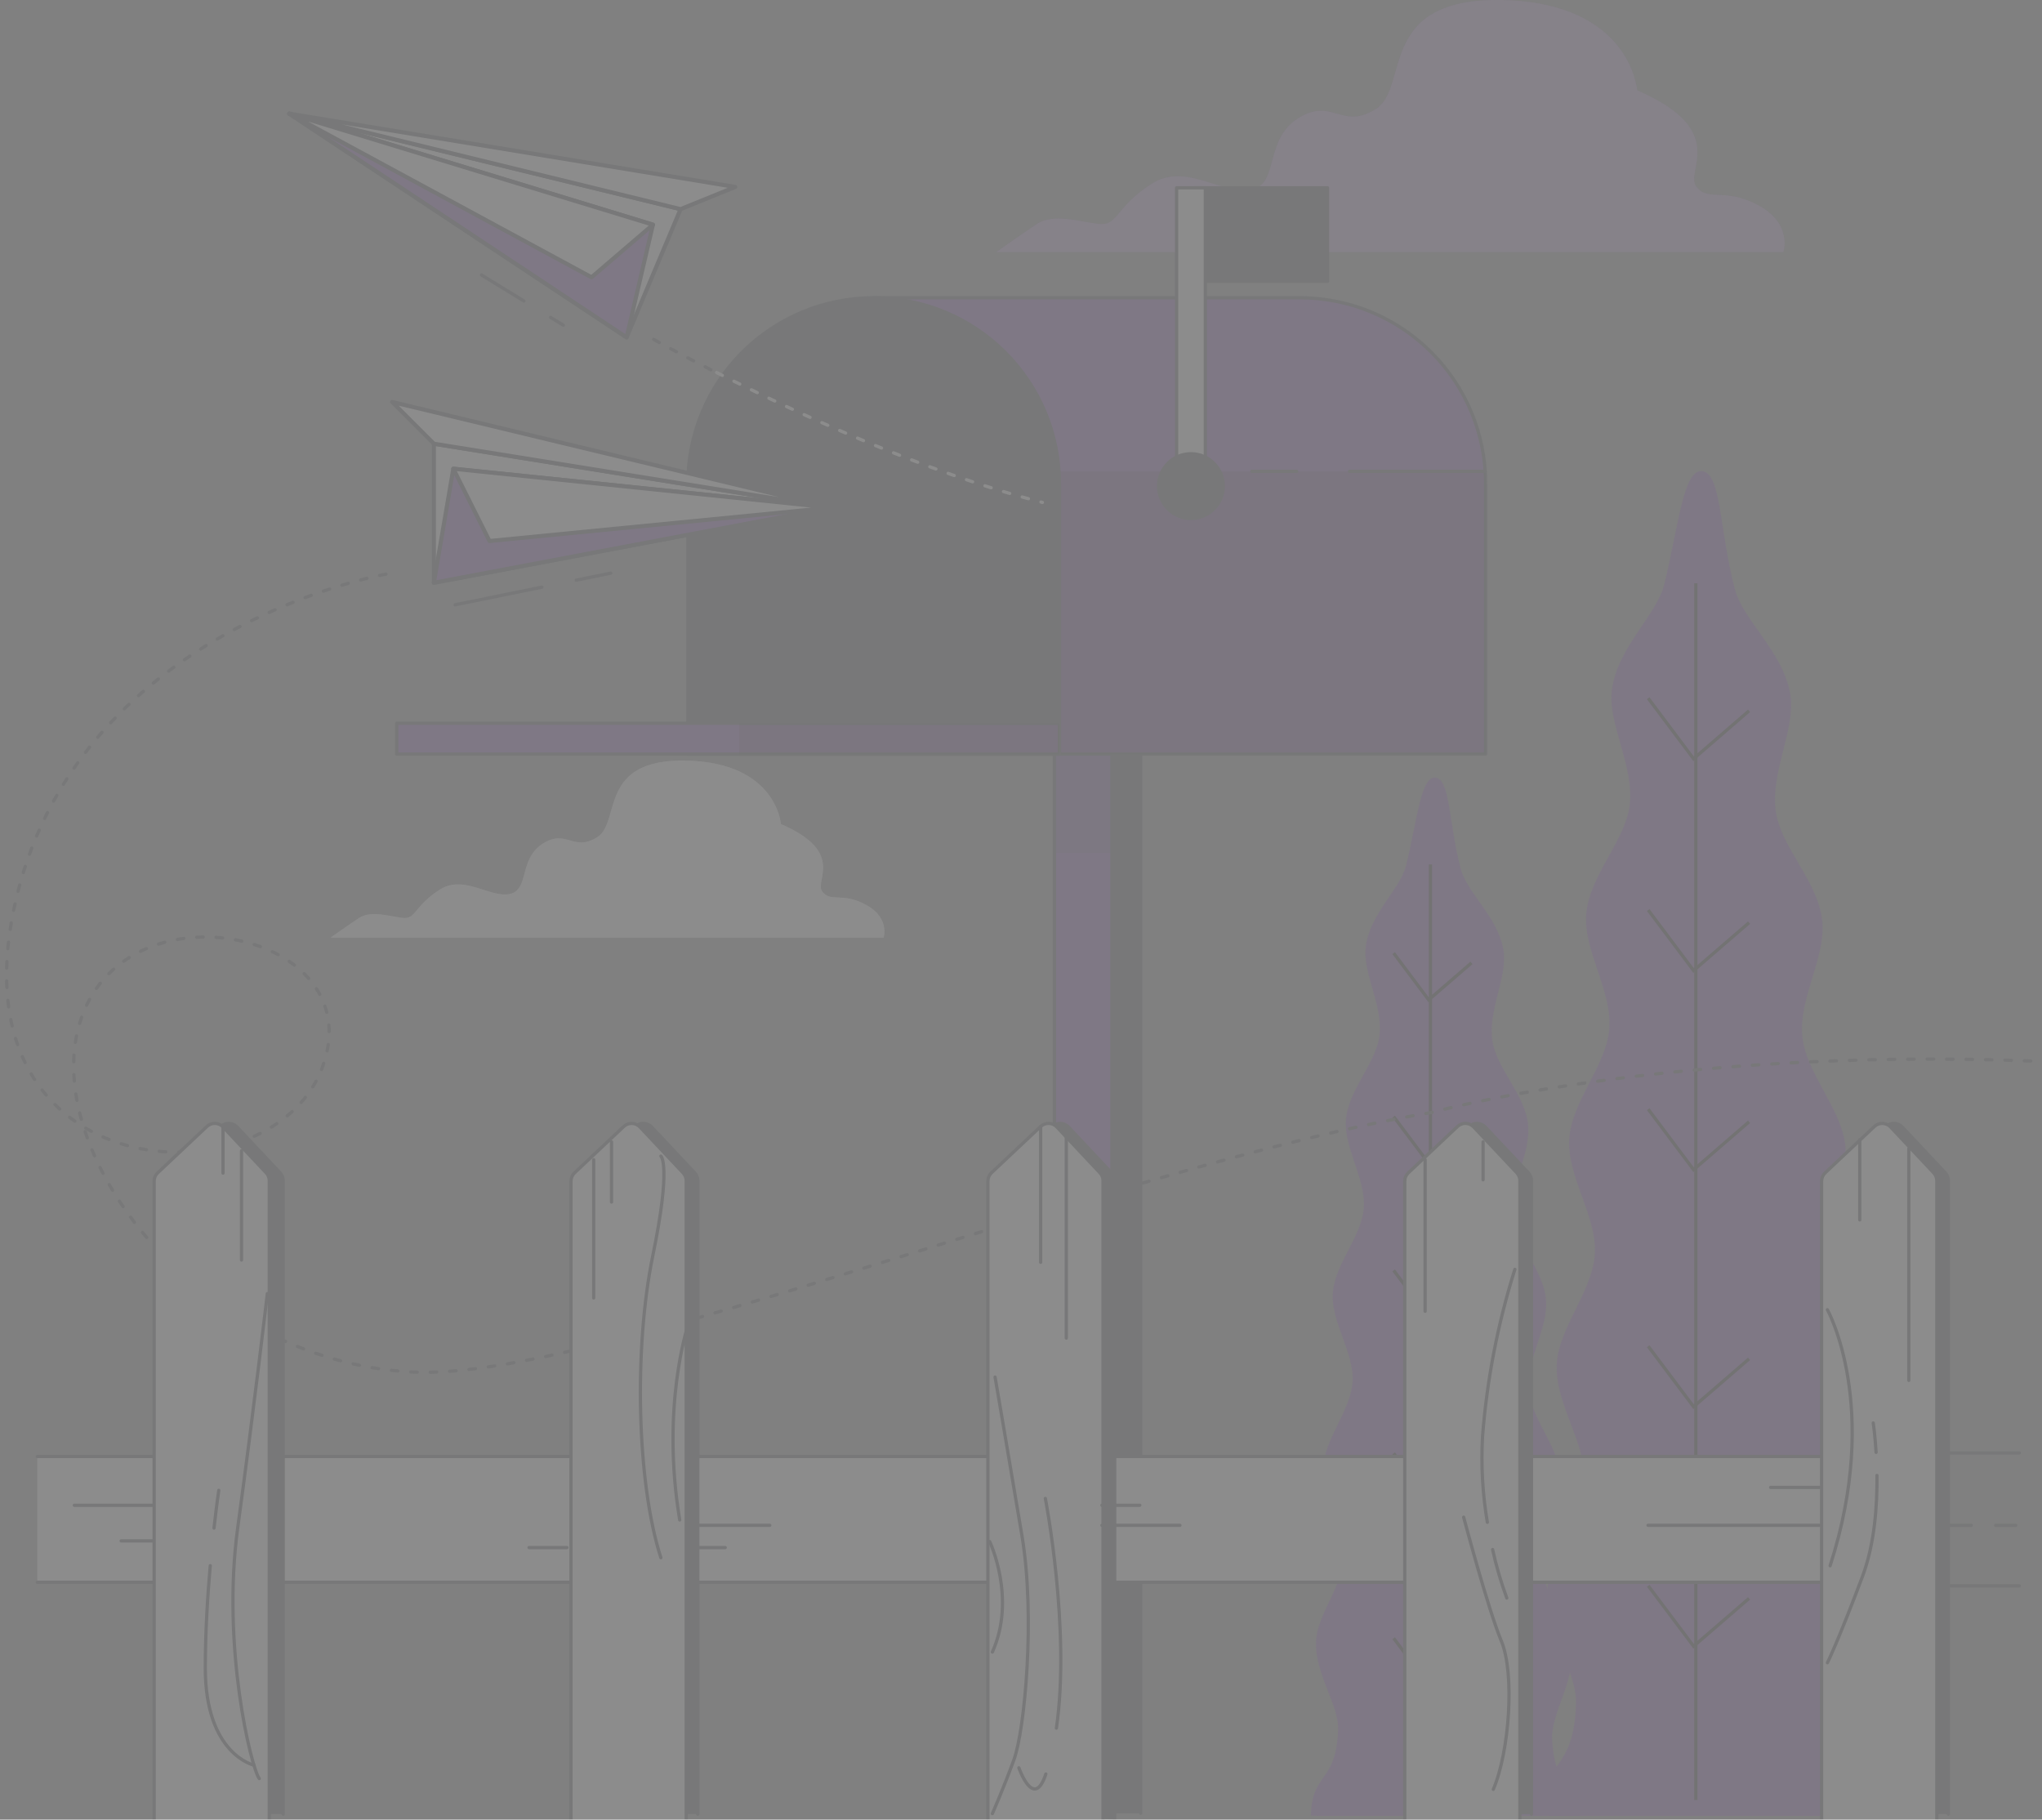 <svg width="312" height="278" viewBox="0 0 312 278" fill="none" xmlns="http://www.w3.org/2000/svg">
<rect x="0" y="0" width="312" height="278" fill="#808080" stroke="none"/>
<g opacity="0.1">
<path d="M268.709 31.392C263.479 28.535 261.106 30.915 259.204 28.535C257.301 26.154 264.434 19.977 250.144 13.8C250.144 13.8 249.197 0.49 229.701 0.012C210.206 -0.466 215.461 13.322 210.231 16.649C205.001 19.977 203.576 14.78 198.346 18.074C193.116 21.369 195.496 28.057 191.221 29.004C186.947 29.951 181.231 24.729 176.001 28.057C170.77 31.384 170.77 34.234 168.398 34.234C166.026 34.234 161.266 32.331 158.416 34.234C155.566 36.137 152.23 38.517 152.23 38.517H272.481C272.481 38.517 273.939 34.242 268.709 31.392Z" fill="#7E2EBC"/>
<path opacity="0.5" d="M268.709 31.392C263.479 28.535 261.106 30.915 259.204 28.535C257.301 26.154 264.434 19.977 250.144 13.8C250.144 13.8 249.197 0.49 229.701 0.012C210.206 -0.466 215.461 13.322 210.231 16.649C205.001 19.977 203.576 14.78 198.346 18.074C193.116 21.369 195.496 28.057 191.221 29.004C186.947 29.951 181.231 24.729 176.001 28.057C170.77 31.384 170.77 34.234 168.398 34.234C166.026 34.234 161.266 32.331 158.416 34.234C155.566 36.137 152.23 38.517 152.23 38.517H272.481C272.481 38.517 273.939 34.242 268.709 31.392Z" fill="white"/>
<path d="M132.34 138.242C128.666 136.241 126.994 137.905 125.66 136.241C124.326 134.577 129.333 130.228 119.318 125.888C119.318 125.888 118.651 116.54 104.954 116.202C91.257 115.864 94.939 125.55 91.265 127.889C87.592 130.228 86.595 126.555 82.922 128.894C79.248 131.233 80.912 135.903 77.914 136.57C74.916 137.238 70.897 133.564 67.207 135.903C63.517 138.242 63.533 140.244 61.87 140.244C60.206 140.244 56.854 138.91 54.852 140.244C52.851 141.578 50.512 143.25 50.512 143.25H135.008C135.008 143.25 136.013 140.244 132.34 138.242Z" fill="white"/>
<path opacity="0.5" d="M132.34 138.242C128.666 136.241 126.994 137.905 125.66 136.241C124.326 134.577 129.333 130.228 119.318 125.888C119.318 125.888 118.651 116.54 104.954 116.202C91.257 115.864 94.939 125.55 91.265 127.889C87.592 130.228 86.595 126.555 82.922 128.894C79.248 131.233 80.912 135.903 77.914 136.57C74.916 137.238 70.897 133.564 67.207 135.903C63.517 138.242 63.533 140.244 61.87 140.244C60.206 140.244 56.854 138.91 54.852 140.244C52.851 141.578 50.512 143.25 50.512 143.25H135.008C135.008 143.25 136.013 140.244 132.34 138.242Z" fill="white"/>
<path d="M236.764 277.412H288.818C287.821 271.045 283.728 272.165 283.184 262.298C282.913 257.356 287.517 251.179 287.113 244.656C286.784 239.277 281.488 233.767 281.076 227.615C280.705 222.064 285.194 215.903 284.79 209.923C284.37 204.273 279.025 198.845 278.523 192.965C278.061 187.199 282.492 181.014 281.965 175.215C281.438 169.417 275.978 164.088 275.376 158.372C274.775 152.5 279.066 146.174 278.407 140.557C277.715 134.586 272.082 129.43 271.316 123.928C270.492 117.808 274.454 111.268 273.523 105.981C272.378 99.507 266.349 94.82 265.081 90.043C262.717 81.14 263.014 72.566 260.221 72.006C257.248 71.413 256.565 79.822 254.308 89.22C253.171 93.939 247.282 98.725 246.31 105.207C245.528 110.453 249.695 116.836 249.012 122.931C248.402 128.392 242.909 133.638 242.373 139.577C241.871 145.161 246.327 151.313 245.89 157.153C245.462 162.828 240.125 168.239 239.771 174.005C239.416 179.77 243.996 185.799 243.683 191.49C243.362 197.322 238.132 202.832 237.86 208.441C237.58 214.379 242.266 220.367 242.036 225.869C241.78 231.972 236.624 237.556 236.435 242.893C236.204 249.367 240.957 255.338 240.808 260.272C240.495 270.979 235.595 268.747 235.422 277.362L236.764 277.412Z" fill="#7E2EBC"/>
<path d="M259.109 89.113V275.007" stroke="black" stroke-width="0.496" stroke-miterlimit="10"/>
<path d="M267.24 108.6L258.765 115.922L251.83 106.673" stroke="black" stroke-width="0.496" stroke-miterlimit="10"/>
<path d="M267.24 140.961L258.765 148.275L251.83 139.033" stroke="black" stroke-width="0.496" stroke-miterlimit="10"/>
<path d="M267.24 171.385L258.765 178.708L251.83 169.458" stroke="black" stroke-width="0.496" stroke-miterlimit="10"/>
<path d="M267.24 207.601L258.765 214.914L251.83 205.673" stroke="black" stroke-width="0.496" stroke-miterlimit="10"/>
<path d="M267.24 244.195L258.765 251.509L251.83 242.267" stroke="black" stroke-width="0.496" stroke-miterlimit="10"/>
<path d="M201.308 277.412H241.493C240.719 272.47 237.564 273.359 237.144 265.749C236.93 261.911 240.48 257.167 240.175 252.126C239.92 248.008 235.835 243.717 235.513 238.948C235.225 234.665 238.717 229.888 238.38 225.292C238.058 220.927 233.916 216.743 233.545 212.205C233.174 207.666 236.609 202.972 236.205 198.499C235.802 194.027 231.576 189.909 231.132 185.503C230.67 180.964 233.981 176.088 233.471 171.74C232.935 167.136 228.587 163.157 228.002 158.916C227.343 154.188 230.423 149.139 229.699 145.062C228.817 140.063 224.164 136.439 223.192 132.757C221.363 125.888 221.594 119.258 219.436 118.829C217.138 118.368 216.611 124.858 214.873 132.123C214 135.763 209.445 139.461 208.696 144.477C208.095 148.53 211.307 153.455 210.78 158.158C210.31 162.375 206.077 166.394 205.657 171.007C205.27 175.314 208.712 180.067 208.375 184.572C208.045 188.954 203.935 193.129 203.647 197.577C203.359 202.025 206.942 206.686 206.67 211.076C206.398 215.466 202.387 219.832 202.181 224.164C201.959 228.743 205.574 233.364 205.401 237.614C205.204 242.325 201.226 246.674 201.077 250.792C200.896 255.783 204.57 260.404 204.454 264.201C204.207 272.437 200.427 270.748 200.295 277.379L201.308 277.412Z" fill="#7E2EBC"/>
<path d="M218.564 132.065V275.558" stroke="black" stroke-width="0.496" stroke-miterlimit="10"/>
<path d="M224.831 147.105L218.291 152.755L212.938 145.614" stroke="black" stroke-width="0.496" stroke-miterlimit="10"/>
<path d="M224.831 172.078L218.291 177.728L212.938 170.595" stroke="black" stroke-width="0.496" stroke-miterlimit="10"/>
<path d="M224.831 195.568L218.291 201.218L212.938 194.085" stroke="black" stroke-width="0.496" stroke-miterlimit="10"/>
<path d="M224.831 223.522L218.291 229.172L212.938 222.031" stroke="black" stroke-width="0.496" stroke-miterlimit="10"/>
<path d="M224.831 251.772L218.291 257.414L212.938 250.281" stroke="black" stroke-width="0.496" stroke-miterlimit="10"/>
<path d="M165.492 277.025V110.503H174.28V277.025" fill="#2E353A"/>
<path d="M165.492 277.025V110.503H174.28V277.025" stroke="#2E353A" stroke-width="0.496" stroke-linecap="round" stroke-linejoin="round"/>
<path d="M161.104 277.025V110.503H169.892V277.025" fill="#7E2EBC"/>
<path d="M161.104 277.025V110.503H169.892V277.025" stroke="#2E353A" stroke-width="0.496" stroke-linecap="round" stroke-linejoin="round"/>
<g style="mix-blend-mode:multiply" opacity="0.3">
<path d="M169.892 110.503H161.104V130.27H169.892V110.503Z" fill="#2E353A"/>
</g>
<path d="M198.601 45.493H133.484L161.867 115.205H226.991V73.875C226.991 70.147 226.257 66.456 224.83 63.012C223.403 59.568 221.312 56.439 218.675 53.803C216.039 51.167 212.909 49.077 209.465 47.651C206.02 46.225 202.329 45.492 198.601 45.493Z" fill="#7E2EBC" stroke="#2E353A" stroke-width="0.496" stroke-linecap="round" stroke-linejoin="round"/>
<g style="mix-blend-mode:multiply" opacity="0.3">
<path d="M156.9 102.999L161.842 115.205H226.992V73.876C226.992 73.249 226.992 72.624 226.926 72.006H156.917L156.9 102.999Z" fill="black"/>
</g>
<path d="M198.124 72.006H191.271" stroke="#2E353A" stroke-width="0.496" stroke-linecap="round" stroke-linejoin="round"/>
<path d="M226.927 72.006H206.188" stroke="#2E353A" stroke-width="0.496" stroke-linecap="round" stroke-linejoin="round"/>
<path d="M133.486 45.493C141.016 45.493 148.237 48.484 153.562 53.809C158.886 59.133 161.877 66.354 161.877 73.884V115.214H105.096V73.875C105.098 66.347 108.09 59.128 113.414 53.806C118.738 48.483 125.958 45.493 133.486 45.493Z" fill="#2E353A" stroke="#2E353A" stroke-width="0.496" stroke-linecap="round" stroke-linejoin="round"/>
<path d="M161.869 110.503H112.945V115.205H161.869V110.503Z" fill="#7E2EBC" stroke="#2E353A" stroke-width="0.496" stroke-linecap="round" stroke-linejoin="round"/>
<path d="M161.868 110.502H60.619V115.205H161.868V110.502Z" fill="#7E2EBC" stroke="#2E353A" stroke-width="0.496" stroke-linecap="round" stroke-linejoin="round"/>
<path opacity="0.3" d="M161.869 110.503H112.945V115.205H161.869V110.503Z" fill="black"/>
<path d="M202.835 28.691H182.516V42.965H202.835V28.691Z" fill="#2E353A" stroke="#2E353A" stroke-width="0.496" stroke-linecap="round" stroke-linejoin="round"/>
<path d="M184.167 28.691H179.777V73.167H184.167V28.691Z" fill="white" stroke="#2E353A" stroke-width="0.496" stroke-linecap="round" stroke-linejoin="round"/>
<path d="M181.965 79.204C184.695 79.204 186.907 76.992 186.907 74.263C186.907 71.533 184.695 69.321 181.965 69.321C179.236 69.321 177.023 71.533 177.023 74.263C177.023 76.992 179.236 79.204 181.965 79.204Z" fill="#2E353A" stroke="#2E353A" stroke-width="0.496" stroke-linecap="round" stroke-linejoin="round"/>
<path d="M109.49 56.909C120.955 62.732 140.887 72.064 159.271 76.759" stroke="white" stroke-width="0.496" stroke-linecap="round" stroke-linejoin="round" stroke-dasharray="0.99 1.98"/>
<path d="M99.869 51.844C99.869 51.844 103.543 53.919 109.489 56.942" stroke="#2E353A" stroke-width="0.496" stroke-linecap="round" stroke-linejoin="round" stroke-dasharray="0.99 1.98"/>
<path d="M95.742 51.539L103.987 31.953L44.199 17.366L95.742 51.539Z" fill="white" stroke="#2E353A" stroke-width="0.626" stroke-linecap="round" stroke-linejoin="round"/>
<path d="M99.761 34.325L95.742 51.539L44.199 17.366L99.761 34.325Z" fill="#7E2EBC" stroke="#2E353A" stroke-width="0.626" stroke-linecap="round" stroke-linejoin="round"/>
<path d="M99.761 34.325L90.38 42.363L44.199 17.366L99.761 34.325Z" fill="white" stroke="#2E353A" stroke-width="0.626" stroke-linecap="round" stroke-linejoin="round"/>
<path d="M103.987 31.953L112.338 28.559L44.199 17.366L103.987 31.953Z" fill="white" stroke="#2E353A" stroke-width="0.626" stroke-linecap="round" stroke-linejoin="round"/>
<path d="M84.131 48.492L86.066 49.678" stroke="#2E353A" stroke-width="0.496" stroke-linecap="round" stroke-linejoin="round"/>
<path d="M73.572 42.018L80.054 45.987" stroke="#2E353A" stroke-width="0.496" stroke-linecap="round" stroke-linejoin="round"/>
<path d="M66.291 89.031V67.789L127.059 77.558L66.291 89.031Z" fill="white" stroke="#2E353A" stroke-width="0.626" stroke-linecap="round" stroke-linejoin="round"/>
<path d="M69.264 71.611L66.291 89.031L127.059 77.558L69.264 71.611Z" fill="#7E2EBC" stroke="#2E353A" stroke-width="0.626" stroke-linecap="round" stroke-linejoin="round"/>
<path d="M69.264 71.611L74.79 82.656L127.058 77.558L69.264 71.611Z" fill="white" stroke="#2E353A" stroke-width="0.626" stroke-linecap="round" stroke-linejoin="round"/>
<path d="M66.291 67.789L59.916 61.414L127.059 77.557L66.291 67.789Z" fill="white" stroke="#2E353A" stroke-width="0.626" stroke-linecap="round" stroke-linejoin="round"/>
<path d="M88.049 88.635L93.32 87.565" stroke="#2E353A" stroke-width="0.496" stroke-linecap="round" stroke-linejoin="round"/>
<path d="M69.535 92.399L82.787 89.706" stroke="#2E353A" stroke-width="0.496" stroke-linecap="round" stroke-linejoin="round"/>
<path d="M58.968 87.721C58.968 87.721 11.198 95.957 2.138 138.786C-6.922 181.615 40.849 184.086 49.085 163.495C57.321 142.904 21.081 134.668 12.845 154.435C4.609 174.202 29.318 207.971 63.087 209.619C91.148 210.986 169.821 178.23 218.753 169.953C218.753 169.953 254.993 159.921 311 162.12" stroke="#2E353A" stroke-width="0.496" stroke-linecap="round" stroke-linejoin="round" stroke-dasharray="0.99 1.98"/>
<path d="M294.801 221.973H308.531" stroke="#2E353A" stroke-width="0.496" stroke-linecap="round" stroke-linejoin="round"/>
<path d="M294.801 242.284H308.531" stroke="#2E353A" stroke-width="0.496" stroke-linecap="round" stroke-linejoin="round"/>
<path d="M5.703 241.74H293.151V222.517H5.703" fill="white"/>
<path d="M5.703 241.74H293.151V222.517H5.703" stroke="#2E353A" stroke-width="0.496" stroke-linecap="round" stroke-linejoin="round"/>
<path d="M25.686 277.157V180.446C25.686 180.209 25.734 179.974 25.827 179.756C25.921 179.538 26.058 179.341 26.229 179.177L33.741 172.102C34.079 171.786 34.529 171.616 34.991 171.63C35.454 171.644 35.893 171.841 36.212 172.176L42.801 179.186C43.1 179.512 43.267 179.937 43.27 180.38V277.157" fill="#2E353A"/>
<path d="M25.686 277.157V180.446C25.686 180.209 25.734 179.974 25.827 179.756C25.921 179.538 26.058 179.341 26.229 179.177L33.741 172.102C34.079 171.786 34.529 171.616 34.991 171.63C35.454 171.644 35.893 171.841 36.212 172.176L42.801 179.186C43.1 179.512 43.267 179.937 43.27 180.38V277.157" stroke="#2E353A" stroke-width="0.496" stroke-linecap="round" stroke-linejoin="round"/>
<path d="M23.549 277.98V180.446C23.549 180.208 23.598 179.972 23.692 179.754C23.787 179.536 23.926 179.339 24.101 179.177L31.612 172.102C31.779 171.945 31.976 171.822 32.19 171.74C32.405 171.658 32.633 171.62 32.863 171.627C33.093 171.634 33.318 171.686 33.528 171.78C33.737 171.874 33.926 172.009 34.083 172.176L40.672 179.186C40.975 179.51 41.142 179.937 41.142 180.38V277.98" fill="white"/>
<path d="M23.549 277.98V180.446C23.549 180.208 23.598 179.972 23.692 179.754C23.787 179.536 23.926 179.339 24.101 179.177L31.612 172.102C31.779 171.945 31.976 171.822 32.19 171.74C32.405 171.658 32.633 171.62 32.863 171.627C33.093 171.634 33.318 171.686 33.528 171.78C33.737 171.874 33.926 172.009 34.083 172.176L40.672 179.186C40.975 179.51 41.142 179.937 41.142 180.38V277.98" stroke="#2E353A" stroke-width="0.496" stroke-linecap="round" stroke-linejoin="round"/>
<path d="M89.023 277.157V180.446C89.024 180.208 89.072 179.974 89.165 179.756C89.259 179.538 89.395 179.341 89.567 179.177L97.087 172.102C97.254 171.945 97.45 171.822 97.665 171.74C97.879 171.658 98.108 171.62 98.338 171.627C98.567 171.634 98.793 171.686 99.002 171.78C99.212 171.874 99.4 172.009 99.558 172.176L106.147 179.185C106.449 179.51 106.617 179.936 106.616 180.38V277.157" fill="#2E353A"/>
<path d="M89.023 277.157V180.446C89.024 180.208 89.072 179.974 89.165 179.756C89.259 179.538 89.395 179.341 89.567 179.177L97.087 172.102C97.254 171.945 97.45 171.822 97.665 171.74C97.879 171.658 98.108 171.62 98.338 171.627C98.567 171.634 98.793 171.686 99.002 171.78C99.212 171.874 99.4 172.009 99.558 172.176L106.147 179.185C106.449 179.51 106.617 179.936 106.616 180.38V277.157" stroke="#2E353A" stroke-width="0.496" stroke-linecap="round" stroke-linejoin="round"/>
<path d="M87.244 277.98V180.446C87.244 180.208 87.293 179.972 87.388 179.754C87.483 179.536 87.622 179.339 87.796 179.177L95.308 172.102C95.646 171.786 96.095 171.616 96.558 171.63C97.021 171.644 97.46 171.841 97.778 172.176L104.367 179.186C104.672 179.509 104.843 179.936 104.845 180.38V277.98" fill="white"/>
<path d="M87.244 277.98V180.446C87.244 180.208 87.293 179.972 87.388 179.754C87.483 179.536 87.622 179.339 87.796 179.177L95.308 172.102C95.646 171.786 96.095 171.616 96.558 171.63C97.021 171.644 97.46 171.841 97.778 172.176L104.367 179.186C104.672 179.509 104.843 179.936 104.845 180.38V277.98" stroke="#2E353A" stroke-width="0.496" stroke-linecap="round" stroke-linejoin="round"/>
<path d="M152.713 277.157V180.446C152.713 180.208 152.762 179.972 152.856 179.754C152.951 179.536 153.09 179.339 153.265 179.177L160.776 172.102C161.115 171.786 161.564 171.616 162.027 171.63C162.49 171.644 162.928 171.841 163.247 172.176L169.836 179.186C170.141 179.509 170.312 179.936 170.314 180.38V277.98" fill="#2E353A"/>
<path d="M152.713 277.157V180.446C152.713 180.208 152.762 179.972 152.856 179.754C152.951 179.536 153.09 179.339 153.265 179.177L160.776 172.102C161.115 171.786 161.564 171.616 162.027 171.63C162.49 171.644 162.928 171.841 163.247 172.176L169.836 179.186C170.141 179.509 170.312 179.936 170.314 180.38V277.98" stroke="#2E353A" stroke-width="0.496" stroke-linecap="round" stroke-linejoin="round"/>
<path d="M150.941 277.98V180.446C150.942 180.209 150.99 179.974 151.083 179.756C151.177 179.538 151.313 179.341 151.485 179.177L159.005 172.102C159.172 171.945 159.368 171.822 159.583 171.74C159.797 171.658 160.026 171.62 160.256 171.627C160.485 171.634 160.711 171.686 160.92 171.78C161.13 171.874 161.318 172.009 161.476 172.176L168.065 179.186C168.367 179.51 168.535 179.937 168.534 180.38V277.98" fill="white"/>
<path d="M150.941 277.98V180.446C150.942 180.209 150.99 179.974 151.083 179.756C151.177 179.538 151.313 179.341 151.485 179.177L159.005 172.102C159.172 171.945 159.368 171.822 159.583 171.74C159.797 171.658 160.026 171.62 160.256 171.627C160.485 171.634 160.711 171.686 160.92 171.78C161.13 171.874 161.318 172.009 161.476 172.176L168.065 179.186C168.367 179.51 168.535 179.937 168.534 180.38V277.98" stroke="#2E353A" stroke-width="0.496" stroke-linecap="round" stroke-linejoin="round"/>
<path d="M216.412 277.157V180.446C216.412 180.209 216.461 179.974 216.554 179.756C216.647 179.538 216.784 179.341 216.956 179.177L224.467 172.102C224.805 171.786 225.255 171.616 225.718 171.63C226.181 171.644 226.619 171.841 226.938 172.176L233.527 179.186C233.826 179.512 233.993 179.937 233.997 180.38V277.157" fill="#2E353A"/>
<path d="M216.412 277.157V180.446C216.412 180.209 216.461 179.974 216.554 179.756C216.647 179.538 216.784 179.341 216.956 179.177L224.467 172.102C224.805 171.786 225.255 171.616 225.718 171.63C226.181 171.644 226.619 171.841 226.938 172.176L233.527 179.186C233.826 179.512 233.993 179.937 233.997 180.38V277.157" stroke="#2E353A" stroke-width="0.496" stroke-linecap="round" stroke-linejoin="round"/>
<path d="M214.635 277.98V180.446C214.635 180.208 214.683 179.972 214.778 179.754C214.873 179.536 215.012 179.339 215.187 179.177L222.698 172.102C222.865 171.945 223.062 171.822 223.276 171.74C223.491 171.658 223.719 171.62 223.949 171.627C224.178 171.634 224.404 171.686 224.614 171.78C224.823 171.874 225.012 172.009 225.169 172.176L231.758 179.185C232.06 179.51 232.228 179.936 232.228 180.38V277.98" fill="white"/>
<path d="M214.635 277.98V180.446C214.635 180.208 214.683 179.972 214.778 179.754C214.873 179.536 215.012 179.339 215.187 179.177L222.698 172.102C222.865 171.945 223.062 171.822 223.276 171.74C223.491 171.658 223.719 171.62 223.949 171.627C224.178 171.634 224.404 171.686 224.614 171.78C224.823 171.874 225.012 172.009 225.169 172.176L231.758 179.185C232.06 179.51 232.228 179.936 232.228 180.38V277.98" stroke="#2E353A" stroke-width="0.496" stroke-linecap="round" stroke-linejoin="round"/>
<path d="M280.105 277.157V180.446C280.106 180.209 280.154 179.974 280.247 179.756C280.341 179.538 280.477 179.341 280.649 179.177L288.169 172.102C288.336 171.945 288.532 171.822 288.747 171.74C288.962 171.658 289.19 171.62 289.42 171.627C289.649 171.634 289.875 171.686 290.084 171.78C290.294 171.874 290.482 172.009 290.64 172.176L297.229 179.186C297.531 179.51 297.699 179.937 297.698 180.38V277.157" fill="#2E353A"/>
<path d="M280.105 277.157V180.446C280.106 180.209 280.154 179.974 280.247 179.756C280.341 179.538 280.477 179.341 280.649 179.177L288.169 172.102C288.336 171.945 288.532 171.822 288.747 171.74C288.962 171.658 289.19 171.62 289.42 171.627C289.649 171.634 289.875 171.686 290.084 171.78C290.294 171.874 290.482 172.009 290.64 172.176L297.229 179.186C297.531 179.51 297.699 179.937 297.698 180.38V277.157" stroke="#2E353A" stroke-width="0.496" stroke-linecap="round" stroke-linejoin="round"/>
<path d="M278.326 277.98V180.446C278.326 180.208 278.375 179.972 278.47 179.754C278.565 179.536 278.704 179.339 278.878 179.177L286.39 172.102C286.728 171.786 287.177 171.616 287.64 171.63C288.103 171.644 288.542 171.841 288.86 172.176L295.45 179.186C295.754 179.509 295.925 179.936 295.927 180.38V277.98" fill="white"/>
<path d="M278.326 277.98V180.446C278.326 180.208 278.375 179.972 278.47 179.754C278.565 179.536 278.704 179.339 278.878 179.177L286.39 172.102C286.728 171.786 287.177 171.616 287.64 171.63C288.103 171.644 288.542 171.841 288.86 172.176L295.45 179.186C295.754 179.509 295.925 179.936 295.927 180.38V277.98" stroke="#2E353A" stroke-width="0.496" stroke-linecap="round" stroke-linejoin="round"/>
<path d="M34.076 172.176V179.227" stroke="#2E353A" stroke-width="0.496" stroke-linecap="round" stroke-linejoin="round"/>
<path d="M36.9 175.817V192.504" stroke="#2E353A" stroke-width="0.496" stroke-linecap="round" stroke-linejoin="round"/>
<path d="M90.711 177.184V198.294" stroke="#2E353A" stroke-width="0.496" stroke-linecap="round" stroke-linejoin="round"/>
<path d="M93.436 174.458V183.649" stroke="#2E353A" stroke-width="0.496" stroke-linecap="round" stroke-linejoin="round"/>
<path d="M159.004 172.102V192.85" stroke="#2E353A" stroke-width="0.496" stroke-linecap="round" stroke-linejoin="round"/>
<path d="M162.92 173.774V204.43" stroke="#2E353A" stroke-width="0.496" stroke-linecap="round" stroke-linejoin="round"/>
<path d="M217.746 177.184V200.336" stroke="#2E353A" stroke-width="0.496" stroke-linecap="round" stroke-linejoin="round"/>
<path d="M226.6 174.458V180.248" stroke="#2E353A" stroke-width="0.496" stroke-linecap="round" stroke-linejoin="round"/>
<path d="M284.156 174.112V186.376" stroke="#2E353A" stroke-width="0.496" stroke-linecap="round" stroke-linejoin="round"/>
<path d="M291.652 175.479V210.895" stroke="#2E353A" stroke-width="0.496" stroke-linecap="round" stroke-linejoin="round"/>
<path d="M278.028 227.244H270.533" stroke="#2E353A" stroke-width="0.496" stroke-linecap="round" stroke-linejoin="round"/>
<path d="M278.029 233.035H251.805" stroke="#2E353A" stroke-width="0.496" stroke-linecap="round" stroke-linejoin="round"/>
<path d="M180.281 233.034H168.363" stroke="#2E353A" stroke-width="0.496" stroke-linecap="round" stroke-linejoin="round"/>
<path d="M117.617 233.034H105.699" stroke="#2E353A" stroke-width="0.496" stroke-linecap="round" stroke-linejoin="round"/>
<path d="M23.279 229.971H11.361" stroke="#2E353A" stroke-width="0.496" stroke-linecap="round" stroke-linejoin="round"/>
<path d="M23.279 235.415H18.51" stroke="#2E353A" stroke-width="0.496" stroke-linecap="round" stroke-linejoin="round"/>
<path d="M174.153 229.971H168.363" stroke="#2E353A" stroke-width="0.496" stroke-linecap="round" stroke-linejoin="round"/>
<path d="M110.806 236.436H105.016" stroke="#2E353A" stroke-width="0.496" stroke-linecap="round" stroke-linejoin="round"/>
<path d="M86.626 236.436H80.836" stroke="#2E353A" stroke-width="0.496" stroke-linecap="round" stroke-linejoin="round"/>
<path d="M301.183 233.034H296.076" stroke="#2E353A" stroke-width="0.496" stroke-linecap="round" stroke-linejoin="round"/>
<path d="M307.992 233.034H304.928" stroke="#2E353A" stroke-width="0.496" stroke-linecap="round" stroke-linejoin="round"/>
<path d="M40.848 197.627C40.848 197.627 38.788 215.326 36.318 233.438C33.847 251.55 38.377 270.082 39.612 271.729" stroke="#2E353A" stroke-width="0.496" stroke-linecap="round" stroke-linejoin="round"/>
<path d="M32.701 233.454C33.096 229.921 33.426 227.689 33.426 227.689" stroke="#2E353A" stroke-width="0.496" stroke-linecap="round" stroke-linejoin="round"/>
<path d="M38.78 269.669C38.78 269.669 31.367 268.022 31.367 254.844C31.367 249.433 31.713 243.89 32.125 239.195" stroke="#2E353A" stroke-width="0.496" stroke-linecap="round" stroke-linejoin="round"/>
<path d="M100.975 176.624C100.975 176.624 102.622 177.859 99.739 191.861C96.857 205.863 97.269 226.454 100.975 237.985" stroke="#2E353A" stroke-width="0.496" stroke-linecap="round" stroke-linejoin="round"/>
<path d="M105.092 202.568C105.092 202.568 100.973 214.923 103.856 232.219" stroke="#2E353A" stroke-width="0.496" stroke-linecap="round" stroke-linejoin="round"/>
<path d="M152.037 210.385C152.037 210.385 154.096 222.327 156.155 234.674C158.214 247.02 156.567 264.324 154.92 268.846C153.272 273.368 151.625 277.082 151.625 277.082" stroke="#2E353A" stroke-width="0.496" stroke-linecap="round" stroke-linejoin="round"/>
<path d="M159.796 271.029C157.959 276.662 155.678 270.082 155.678 270.082" stroke="#2E353A" stroke-width="0.496" stroke-linecap="round" stroke-linejoin="round"/>
<path d="M159.721 228.925C159.721 228.925 163.6 248.947 161.409 264.02" stroke="#2E353A" stroke-width="0.496" stroke-linecap="round" stroke-linejoin="round"/>
<path d="M151.213 235.514C151.213 235.514 155.331 244.162 151.625 252.398" stroke="#2E353A" stroke-width="0.496" stroke-linecap="round" stroke-linejoin="round"/>
<path d="M228.059 236.733C228.61 239.25 229.334 241.727 230.225 244.145" stroke="#2E353A" stroke-width="0.496" stroke-linecap="round" stroke-linejoin="round"/>
<path d="M231.462 193.92C228.849 202.215 227.191 210.782 226.52 219.453C226.274 223.84 226.52 228.241 227.253 232.573" stroke="#2E353A" stroke-width="0.496" stroke-linecap="round" stroke-linejoin="round"/>
<path d="M223.635 231.791C223.635 231.791 227.341 245.793 229.4 250.735C231.459 255.676 230.636 267.611 228.165 273.376" stroke="#2E353A" stroke-width="0.496" stroke-linecap="round" stroke-linejoin="round"/>
<path d="M279.215 200.097C279.215 200.097 287.451 214.923 279.627 239.212" stroke="#2E353A" stroke-width="0.496" stroke-linecap="round" stroke-linejoin="round"/>
<path d="M286.784 225.416C286.833 230.045 286.422 235.909 284.568 240.851C280.862 250.734 279.215 254.029 279.215 254.029" stroke="#2E353A" stroke-width="0.496" stroke-linecap="round" stroke-linejoin="round"/>
<path d="M286.215 217.394C286.215 217.394 286.487 219.164 286.651 221.891" stroke="#2E353A" stroke-width="0.496" stroke-linecap="round" stroke-linejoin="round"/>
</g>
</svg>

